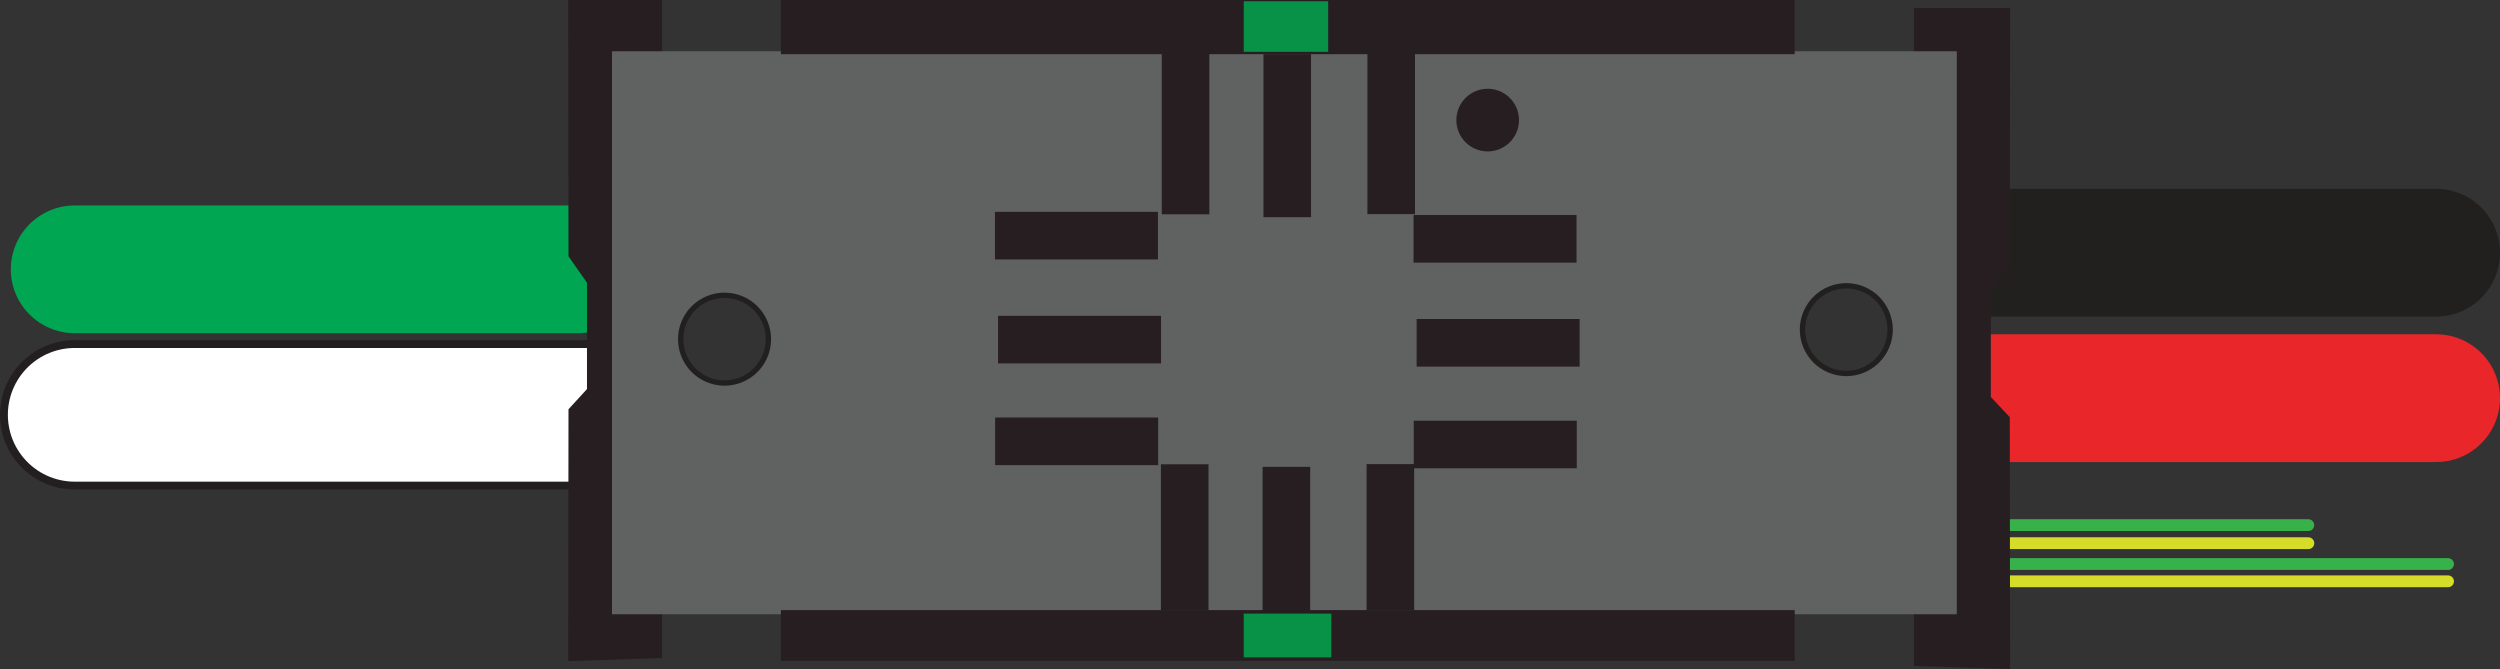 <svg id="Layer_1" data-name="Layer 1" xmlns="http://www.w3.org/2000/svg" viewBox="0 0 317.924 85.084"><rect x="0" y="0" width="317.924" height="85.084" fill="#333333" stroke="none"/><defs><style>.cls-1,.cls-10,.cls-2,.cls-3,.cls-4,.cls-5,.cls-6,.cls-7{fill:none;}.cls-1{stroke:#00a651;}.cls-1,.cls-2,.cls-3,.cls-4,.cls-5,.cls-6,.cls-7{stroke-linecap:round;stroke-linejoin:round;}.cls-1,.cls-4,.cls-5{stroke-width:16.248px;}.cls-2{stroke:#231f20;stroke-width:19px;}.cls-3{stroke:#fff;stroke-width:17px;}.cls-4{stroke:#e9262a;}.cls-10,.cls-5{stroke:#221f1f;}.cls-6{stroke:#37b24a;}.cls-6,.cls-7{stroke-width:1.5px;}.cls-7{stroke:#d6dd28;}.cls-8{fill:#271e21;}.cls-9{fill:#606161;}.cls-10{stroke-miterlimit:10;stroke-width:0.677px;}.cls-11{fill:#079247;}</style></defs><line class="cls-1" x1="9.5" y1="34.251" x2="73.476" y2="34.252"/><line class="cls-2" x1="9.5" y1="52.752" x2="75.28" y2="52.752"/><line class="cls-3" x1="9.5" y1="52.752" x2="75.28" y2="52.752"/><line class="cls-4" x1="309.8" y1="50.635" x2="253.309" y2="50.634"/><line class="cls-5" x1="309.8" y1="32.134" x2="251.505" y2="32.134"/><line class="cls-6" x1="293.546" y1="66.78" x2="252.214" y2="66.78"/><line class="cls-7" x1="293.555" y1="69.078" x2="252.214" y2="69.078"/><line class="cls-6" x1="252.214" y1="71.73" x2="311.318" y2="71.73"/><line class="cls-7" x1="252.214" y1="73.925" x2="311.318" y2="73.925"/><polyline class="cls-8" points="243.389 79.999 243.389 84.686 255.62 85.084 255.583 53.052 253.174 50.482 253.174 36.96 255.583 33.596 255.62 1.007 243.389 1.007 243.389 6.733"/><polyline class="cls-8" points="84.191 78.994 84.191 83.68 72.259 84.078 72.295 52.046 74.646 49.476 74.646 35.954 72.295 32.59 72.259 0.001 84.191 0.001 84.191 5.727"/><path class="cls-9" d="M77.828,6.523V78.112h171.018V6.523ZM92.14,48.706a5.574,5.574,0,1,1,5.574-5.575A5.575,5.575,0,0,1,92.14,48.706Zm142.653-1.212a5.574,5.574,0,1,1,5.574-5.574A5.574,5.574,0,0,1,234.793,47.494Z"/><path class="cls-10" d="M97.714,43.131a5.574,5.574,0,1,1-5.574-5.574A5.575,5.575,0,0,1,97.714,43.131Z"/><circle class="cls-10" cx="234.793" cy="41.92" r="5.574" transform="translate(106.213 242.798) rotate(-67.5)"/><path class="cls-8" d="M193.169,15.273a3.981,3.981,0,1,1-3.98-3.981,3.98,3.98,0,0,1,3.98,3.981"/><rect class="cls-8" x="147.74" y="6.523" width="6.052" height="20.729"/><rect class="cls-8" x="160.672" y="6.89" width="6.052" height="20.729"/><rect class="cls-8" x="173.893" y="6.499" width="6.052" height="20.729"/><rect class="cls-8" x="147.632" y="59.042" width="6.052" height="18.562"/><rect class="cls-8" x="160.563" y="59.371" width="6.052" height="18.562"/><rect class="cls-8" x="173.786" y="59.022" width="6.052" height="18.562"/><rect class="cls-8" x="179.785" y="53.5" width="20.729" height="6.052"/><rect class="cls-8" x="180.151" y="40.568" width="20.729" height="6.052"/><rect class="cls-8" x="179.76" y="27.346" width="20.729" height="6.052"/><rect class="cls-8" x="126.551" y="53.096" width="20.729" height="6.052"/><rect class="cls-8" x="126.919" y="40.164" width="20.729" height="6.052"/><rect class="cls-8" x="126.528" y="26.942" width="20.729" height="6.052"/><rect class="cls-8" x="99.305" width="128.928" height="6.89"/><rect class="cls-11" x="158.167" y="0.16" width="10.738" height="6.431"/><rect class="cls-8" x="99.305" y="77.584" width="128.928" height="6.465"/><rect class="cls-11" x="158.167" y="78.032" width="11.136" height="5.568"/></svg>